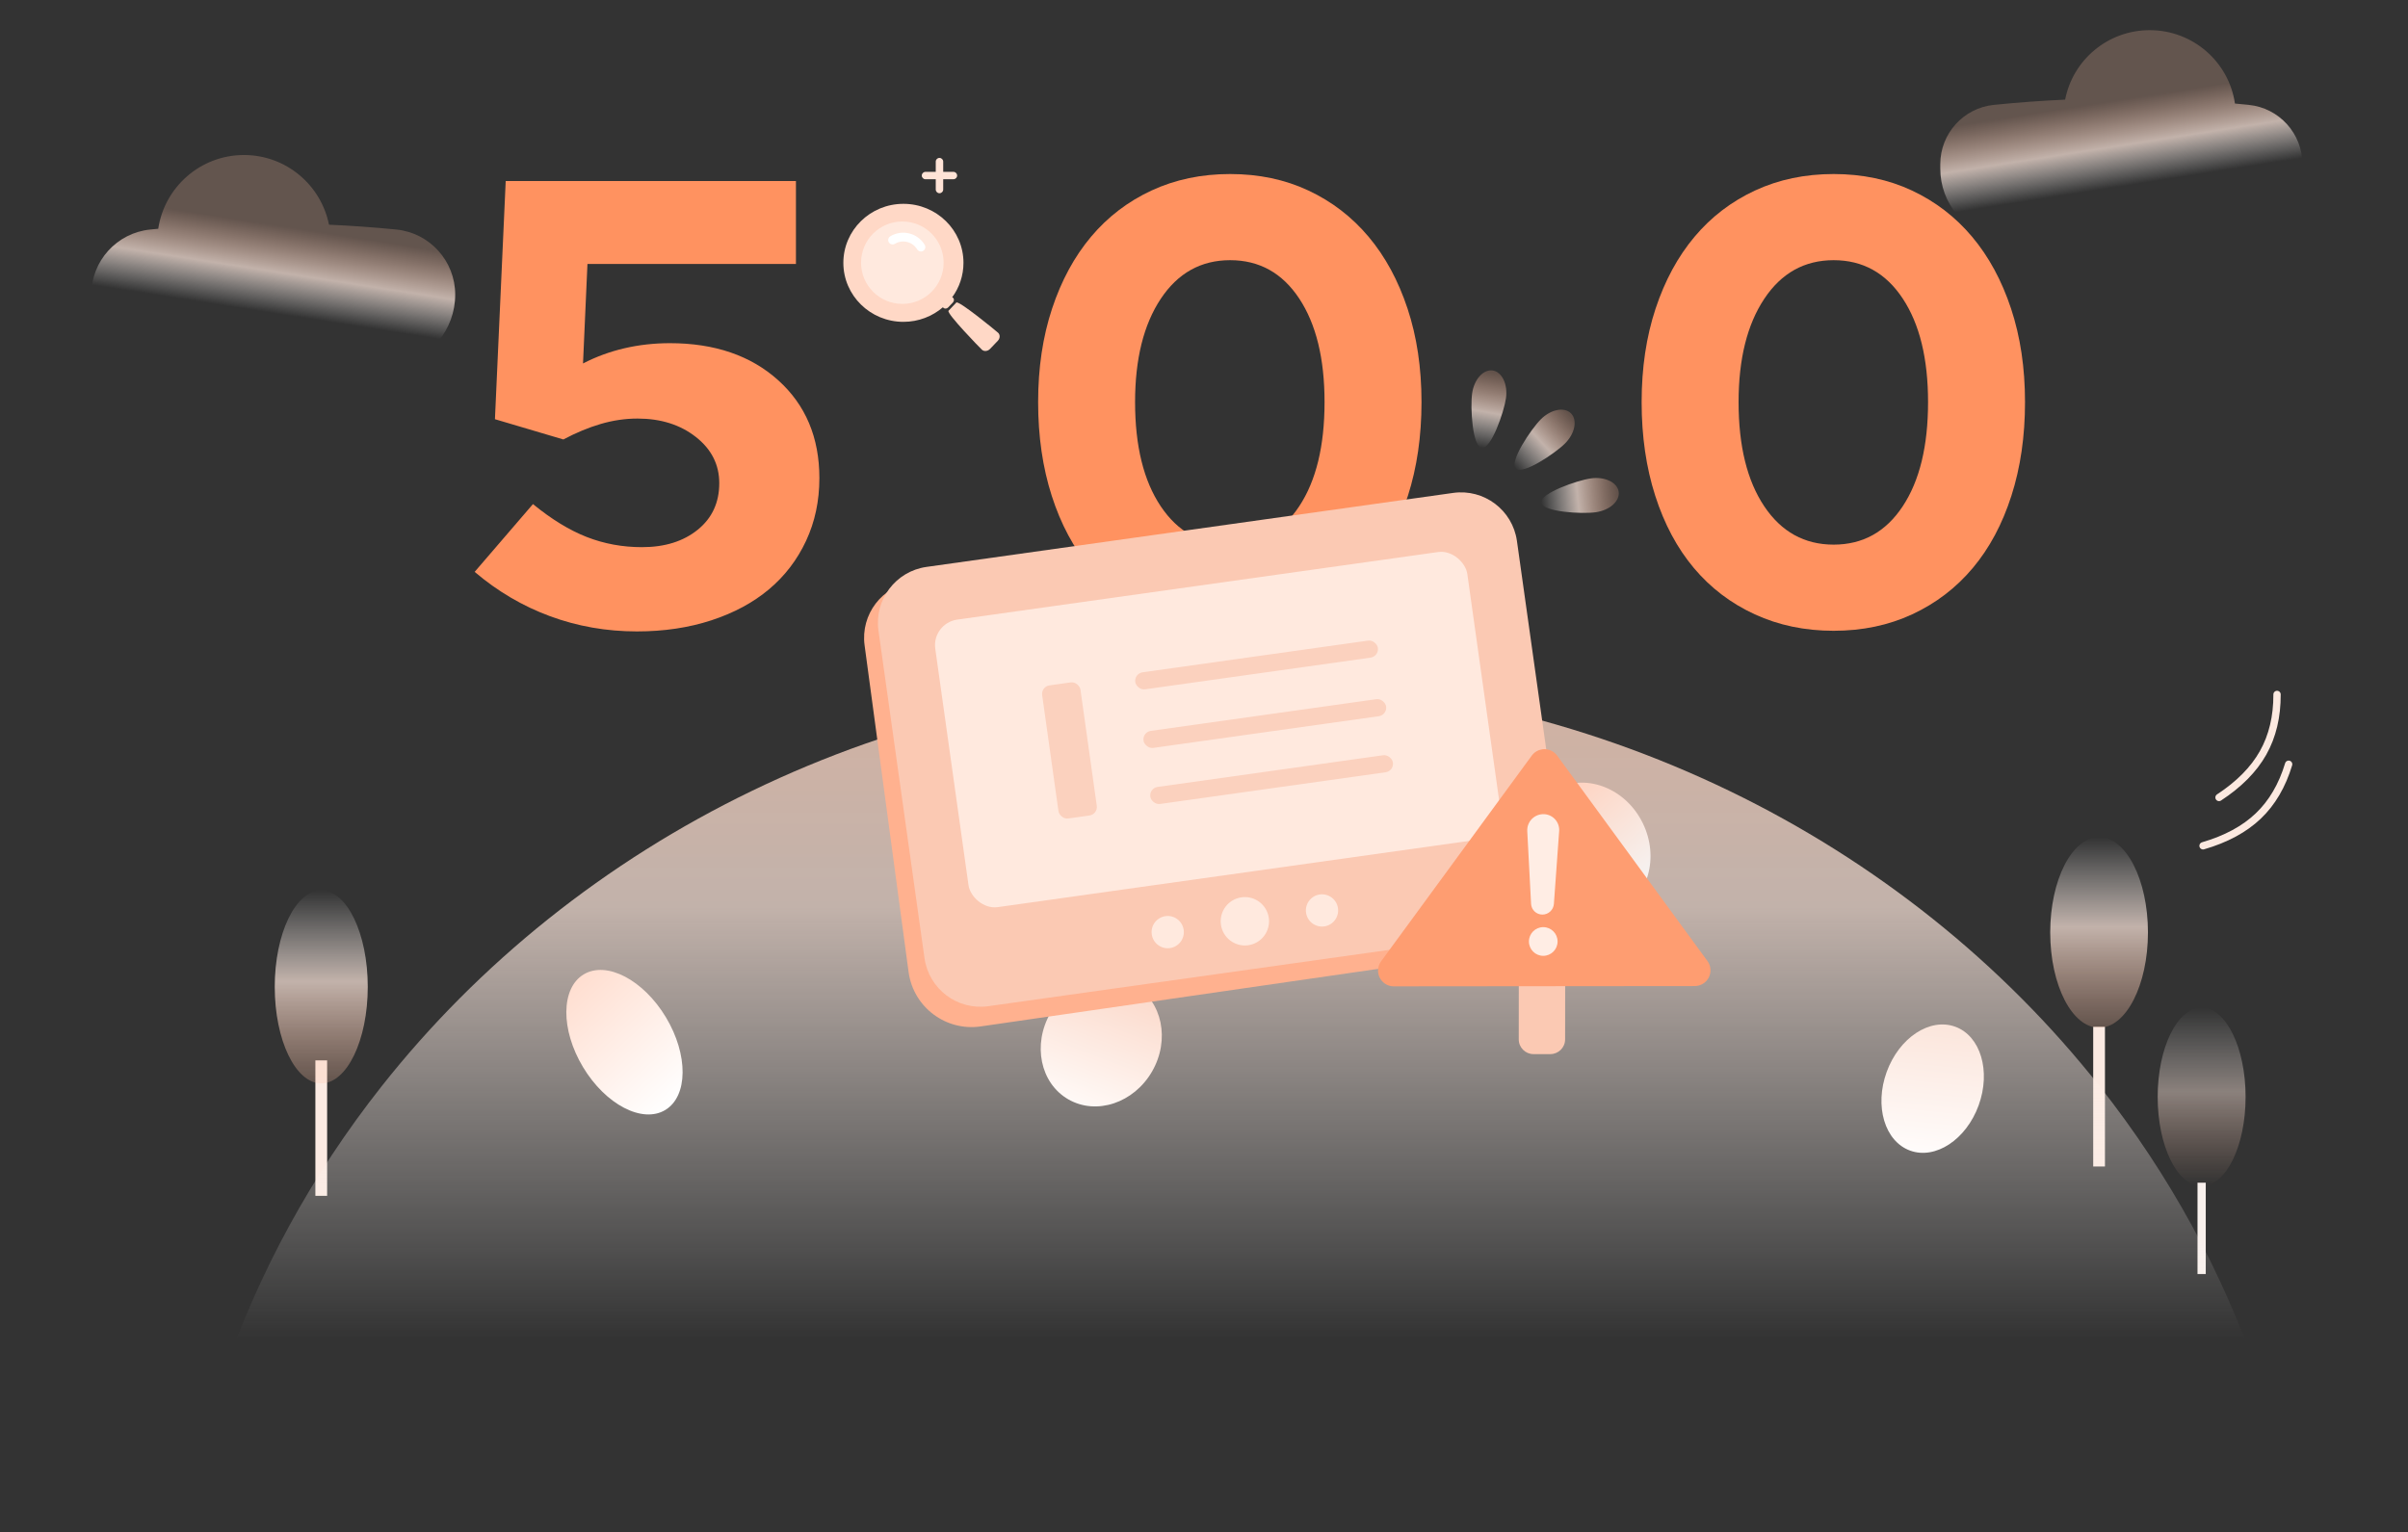 <?xml version="1.0" encoding="UTF-8"?>
<svg width="798px" height="508px" viewBox="0 0 798 508" version="1.1" xmlns="http://www.w3.org/2000/svg" xmlns:xlink="http://www.w3.org/1999/xlink">
    <rect x="0" y="0" width="798" height="508" fill="#333333" stroke="none"/>
    <title>group</title>
    <defs>
        <linearGradient x1="50%" y1="0%" x2="50%" y2="100%" id="linearGradient-1">
            <stop stop-color="#F8F8F8" stop-opacity="0" offset="0%"></stop>
            <stop stop-color="#FFE8DD" stop-opacity="0.702" offset="47.134%"></stop>
            <stop stop-color="#FFC1A4" stop-opacity="0.236" offset="100%"></stop>
        </linearGradient>
        <linearGradient x1="50%" y1="0%" x2="50%" y2="100%" id="linearGradient-2">
            <stop stop-color="#F8F8F8" stop-opacity="0" offset="0%"></stop>
            <stop stop-color="#FFE8DD" stop-opacity="0.702" offset="47.134%"></stop>
            <stop stop-color="#FFC1A4" stop-opacity="0.236" offset="100%"></stop>
        </linearGradient>
        <linearGradient x1="50%" y1="0%" x2="50%" y2="100%" id="linearGradient-3">
            <stop stop-color="#F8F8F8" stop-opacity="0" offset="0%"></stop>
            <stop stop-color="#FFE8DD" stop-opacity="0.431" offset="47.134%"></stop>
            <stop stop-color="#FFC1A4" stop-opacity="0" offset="100%"></stop>
        </linearGradient>
        <linearGradient x1="50%" y1="77.39%" x2="50%" y2="0.545%" id="linearGradient-4">
            <stop stop-color="#F8F8F8" stop-opacity="0" offset="0%"></stop>
            <stop stop-color="#FFE8DD" stop-opacity="0.702" offset="65.969%"></stop>
            <stop stop-color="#FFD5C1" stop-opacity="0.781" offset="100%"></stop>
        </linearGradient>
        <linearGradient x1="50%" y1="100%" x2="35.628%" y2="1.42108547e-12%" id="linearGradient-5">
            <stop stop-color="#FFF9F6" offset="0%"></stop>
            <stop stop-color="#FBD8C9" offset="100%"></stop>
        </linearGradient>
        <linearGradient x1="59.345%" y1="100%" x2="35.459%" y2="1.42108547e-12%" id="linearGradient-6">
            <stop stop-color="#F5F5F5" offset="0%"></stop>
            <stop stop-color="#FFD0BC" offset="100%"></stop>
        </linearGradient>
        <linearGradient x1="55.96%" y1="100%" x2="43.2%" y2="1.42108547e-12%" id="linearGradient-7">
            <stop stop-color="#FFFFFF" offset="0%"></stop>
            <stop stop-color="#FFDED0" offset="100%"></stop>
        </linearGradient>
        <linearGradient x1="58.783%" y1="100%" x2="39.979%" y2="1.42108547e-12%" id="linearGradient-8">
            <stop stop-color="#FFFCFB" offset="0%"></stop>
            <stop stop-color="#FBE5DB" offset="100%"></stop>
        </linearGradient>
        <linearGradient x1="40.435%" y1="68.69%" x2="50%" y2="31.31%" id="linearGradient-9">
            <stop stop-color="#F8F8F8" stop-opacity="0" offset="0%"></stop>
            <stop stop-color="#FFE8DD" stop-opacity="0.702" offset="47.134%"></stop>
            <stop stop-color="#FFC1A4" stop-opacity="0.236" offset="100%"></stop>
        </linearGradient>
        <linearGradient x1="40.435%" y1="68.503%" x2="50%" y2="31.497%" id="linearGradient-10">
            <stop stop-color="#F8F8F8" stop-opacity="0" offset="0%"></stop>
            <stop stop-color="#FFE8DD" stop-opacity="0.702" offset="47.134%"></stop>
            <stop stop-color="#FFC1A4" stop-opacity="0.236" offset="100%"></stop>
        </linearGradient>
        <linearGradient x1="48.173%" y1="100%" x2="49.962%" y2="2.073%" id="linearGradient-11">
            <stop stop-color="#F8F8F8" stop-opacity="0" offset="0%"></stop>
            <stop stop-color="#FFE8DD" stop-opacity="0.702" offset="47.134%"></stop>
            <stop stop-color="#FCB797" stop-opacity="0.236" offset="100%"></stop>
        </linearGradient>
        <linearGradient x1="48.165%" y1="100%" x2="50%" y2="0%" id="linearGradient-12">
            <stop stop-color="#F8F8F8" stop-opacity="0" offset="0%"></stop>
            <stop stop-color="#FFE8DD" stop-opacity="0.702" offset="47.134%"></stop>
            <stop stop-color="#FCB797" stop-opacity="0.236" offset="97.927%"></stop>
        </linearGradient>
        <linearGradient x1="48.169%" y1="100%" x2="50%" y2="0%" id="linearGradient-13">
            <stop stop-color="#F8F8F8" stop-opacity="0" offset="0%"></stop>
            <stop stop-color="#FFE8DD" stop-opacity="0.702" offset="47.134%"></stop>
            <stop stop-color="#FCB797" stop-opacity="0.236" offset="97.927%"></stop>
        </linearGradient>
    </defs>
    <g id="page-1" stroke="none" stroke-width="1" fill="none" fill-rule="evenodd">
        <g id="Dashboard--500page" transform="translate(-449, -165)">
            <g id="group" transform="translate(449, 165)">
                <g transform="translate(745.349, 255.026) rotate(-5) translate(-745.349, -255.026) translate(725.726, 231.103)" id="path" stroke="#FCE9E0" stroke-linecap="round" stroke-width="2.43">
                    <path d="M36.444,5.609 C32.993,12.15 28.603,17.125 23.274,20.536 C17.945,23.947 11.331,26.014 3.433,26.737" transform="translate(19.938, 16.173) rotate(-23) translate(-19.938, -16.173) "></path>
                    <path d="M34.01,25.057 C30.562,31.598 26.174,36.573 20.847,39.983 C15.519,43.392 8.907,45.458 1.011,46.179" transform="translate(17.51, 35.618) rotate(-6) translate(-17.51, -35.618) "></path>
                </g>
                <g transform="translate(61.104, 225.455)">
                    <g transform="translate(29.945, 69.678)">
                        <rect id="square" fill="#FBEAE2" x="13.467" y="56.372" width="3.893" height="44.904"></rect>
                        <ellipse id="circle" fill="url(#linearGradient-1)" cx="15.413" cy="32.003" rx="15.413" ry="32.003"></ellipse>
                    </g>
                    <g transform="translate(618.329, 52.041)">
                        <rect id="shape" fill="#FBEAE2" x="14.247" y="62.883" width="3.893" height="46.307"></rect>
                        <ellipse id="circle" fill="url(#linearGradient-2)" cx="16.194" cy="31.598" rx="16.194" ry="31.598"></ellipse>
                    </g>
                    <g transform="translate(653.939, 108.568)">
                        <rect id="square" fill="#F9F1ED" x="13.202" y="58.034" width="2.731" height="30.279"></rect>
                        <ellipse id="circle" fill="url(#linearGradient-3)" cx="14.568" cy="29.589" rx="14.568" ry="29.589"></ellipse>
                    </g>
                    <path d="M700.071,281.952 C697.304,264.841 693.145,248.158 687.707,232.008 C675.8,196.648 657.758,163.845 634.754,134.698 C570.253,52.977 466.738,2.48467401e-13 350.035,2.48467401e-13 C233.333,2.48467401e-13 129.818,52.977 65.317,134.698 C42.313,163.845 24.271,196.648 12.364,232.008 C6.926,248.158 2.767,264.841 0,281.952" id="path" fill="url(#linearGradient-4)"></path>
                    <ellipse id="circle" fill="url(#linearGradient-5)" transform="translate(303.854, 120.025) rotate(30) translate(-303.854, -120.025) " cx="303.854" cy="120.025" rx="19.429" ry="21.87"></ellipse>
                    <ellipse id="circle" fill="url(#linearGradient-6)" transform="translate(464.98, 56.374) rotate(-26) translate(-464.98, -56.374) " cx="464.98" cy="56.374" rx="20.398" ry="22.827"></ellipse>
                    <ellipse id="circle" fill="url(#linearGradient-7)" transform="translate(145.842, 120.025) rotate(-31) translate(-145.842, -120.025) " cx="145.842" cy="120.025" rx="16.027" ry="26.227"></ellipse>
                    <ellipse id="circle" fill="url(#linearGradient-8)" transform="translate(579.371, 135.424) rotate(20) translate(-579.371, -135.424) " cx="579.371" cy="135.424" rx="16.214" ry="21.855"></ellipse>
                </g>
                <path d="M80.848,51.386 C94.78,51.386 106.396,61.312 109.023,74.486 C116.448,74.816 123.873,75.349 131.299,76.082 C142.397,77.177 150.855,86.511 150.855,97.663 C150.855,109.294 142.552,119.267 131.114,121.376 C117.596,123.868 104.078,125.114 90.56,125.114 C77.042,125.114 63.524,123.868 50.006,121.376 C38.567,119.267 30.265,109.294 30.265,97.663 C30.265,86.511 38.723,77.177 49.821,76.082 C50.693,75.996 51.566,75.912 52.438,75.832 C54.518,61.995 66.445,51.386 80.848,51.386 Z" id="square" fill="url(#linearGradient-9)"></path>
                <path d="M211.06,209.31 C220.02,209.31 228.245,208.085 235.735,205.635 C243.225,203.185 249.595,199.755 254.845,195.345 C260.095,190.935 264.19,185.58 267.13,179.28 C270.07,172.98 271.54,166.05 271.54,158.49 C271.54,145.05 266.99,134.235 257.89,126.045 C248.79,117.855 236.82,113.76 221.98,113.76 C216.8,113.76 211.795,114.32 206.965,115.44 C202.135,116.56 197.55,118.24 193.21,120.48 L193.21,120.48 L194.68,87.51 L263.77,87.51 L263.77,60 L167.59,60 L164.02,138.96 L186.7,145.68 C190.9,143.44 195.03,141.725 199.09,140.535 C203.15,139.345 207.21,138.75 211.27,138.75 C218.97,138.75 225.41,140.78 230.59,144.84 C235.77,148.9 238.36,154.01 238.36,160.17 C238.36,166.61 235.98,171.755 231.22,175.605 C226.46,179.455 220.3,181.38 212.74,181.38 C206.3,181.38 200.21,180.26 194.47,178.02 C188.73,175.78 182.78,172.14 176.62,167.1 L176.62,167.1 L157.3,189.57 C164.86,196.01 173.19,200.91 182.29,204.27 C191.39,207.63 200.98,209.31 211.06,209.31 Z" id="5" fill="#FF9260" fill-rule="nonzero"></path>
                <path d="M407.66,209.1 C417.18,209.1 425.86,207.28 433.7,203.64 C441.54,200 448.225,194.89 453.755,188.31 C459.285,181.73 463.555,173.75 466.565,164.37 C469.575,154.99 471.08,144.63 471.08,133.29 C471.08,121.95 469.54,111.625 466.46,102.315 C463.38,93.005 459.075,85.06 453.545,78.48 C448.015,71.9 441.365,66.79 433.595,63.15 C425.825,59.51 417.18,57.69 407.66,57.69 C398.14,57.69 389.46,59.51 381.62,63.15 C373.78,66.79 367.095,71.9 361.565,78.48 C356.035,85.06 351.73,93.005 348.65,102.315 C345.57,111.625 344.03,121.95 344.03,133.29 C344.03,144.63 345.535,154.99 348.545,164.37 C351.555,173.75 355.825,181.73 361.355,188.31 C366.885,194.89 373.605,200 381.515,203.64 C389.425,207.28 398.14,209.1 407.66,209.1 Z M407.66,180.54 C398,180.54 390.335,176.305 384.665,167.835 C378.995,159.365 376.16,147.85 376.16,133.29 C376.16,119.01 378.995,107.6 384.665,99.06 C390.335,90.52 398,86.25 407.66,86.25 C417.32,86.25 424.95,90.485 430.55,98.955 C436.15,107.425 438.95,118.87 438.95,133.29 C438.95,147.85 436.15,159.365 430.55,167.835 C424.95,176.305 417.32,180.54 407.66,180.54 Z" id="0" fill="#FF9260" fill-rule="nonzero"></path>
                <path d="M607.66,209.1 C617.18,209.1 625.86,207.28 633.7,203.64 C641.54,200 648.225,194.89 653.755,188.31 C659.285,181.73 663.555,173.75 666.565,164.37 C669.575,154.99 671.08,144.63 671.08,133.29 C671.08,121.95 669.54,111.625 666.46,102.315 C663.38,93.005 659.075,85.06 653.545,78.48 C648.015,71.9 641.365,66.79 633.595,63.15 C625.825,59.51 617.18,57.69 607.66,57.69 C598.14,57.69 589.46,59.51 581.62,63.15 C573.78,66.79 567.095,71.9 561.565,78.48 C556.035,85.06 551.73,93.005 548.65,102.315 C545.57,111.625 544.03,121.95 544.03,133.29 C544.03,144.63 545.535,154.99 548.545,164.37 C551.555,173.75 555.825,181.73 561.355,188.31 C566.885,194.89 573.605,200 581.515,203.64 C589.425,207.28 598.14,209.1 607.66,209.1 Z M607.66,180.54 C598,180.54 590.335,176.305 584.665,167.835 C578.995,159.365 576.16,147.85 576.16,133.29 C576.16,119.01 578.995,107.6 584.665,99.06 C590.335,90.52 598,86.25 607.66,86.25 C617.32,86.25 624.95,90.485 630.55,98.955 C636.15,107.425 638.95,118.87 638.95,133.29 C638.95,147.85 636.15,159.365 630.55,167.835 C624.95,176.305 617.32,180.54 607.66,180.54 Z" id="0" fill="#FF9260" fill-rule="nonzero"></path>
                <path d="M693.595,10 C707.505,10 719.091,19.911 721.622,33.029 C729.495,33.383 737.368,33.962 745.242,34.765 C755.328,35.794 763,44.289 763,54.427 L763,55.9 C763,67.372 754.807,77.207 743.524,79.279 C730.016,81.76 716.508,83 703,83 C689.492,83 675.984,81.76 662.476,79.279 C651.193,77.207 643,67.372 643,55.9 L643,54.427 C643,44.289 650.672,35.794 660.758,34.765 C662.289,34.609 663.819,34.462 665.35,34.322 C667.345,20.568 679.231,10 693.595,10 Z" id="shape" fill="url(#linearGradient-10)" transform="translate(703, 46.5) scale(-1, 1) translate(-703, -46.5) "></path>
                <g transform="translate(485.429, 122.023)" id="circle">
                    <path d="M7.414,26.59 C10.543,26.59 13.078,13.805 13.077,9.129 C13.076,4.454 10.539,0.664 7.41,0.664 C4.281,0.663 1.745,4.453 1.746,9.128 C1.747,13.803 4.285,26.589 7.414,26.59 Z" fill="url(#linearGradient-11)" transform="translate(7.412, 13.627) rotate(8) translate(-7.412, -13.627) "></path>
                    <path d="M38.169,55.743 C41.301,55.744 43.839,42.971 43.838,38.301 C43.837,33.631 41.298,29.844 38.165,29.844 C35.033,29.843 32.495,33.629 32.495,38.299 C32.496,42.97 35.037,55.743 38.169,55.743 Z" fill="url(#linearGradient-12)" transform="translate(38.167, 42.794) rotate(82) translate(-38.167, -42.794) "></path>
                    <path d="M26.035,37.114 C29.165,37.116 31.696,24.338 31.693,19.665 C31.691,14.992 29.151,11.203 26.02,11.201 C22.89,11.2 20.354,14.986 20.357,19.659 C20.359,24.332 22.904,37.112 26.035,37.114 Z" fill="url(#linearGradient-13)" transform="translate(26.025, 24.158) rotate(45) translate(-26.025, -24.158) "></path>
                </g>
                <g transform="translate(402.021, 252.045) rotate(-8) translate(-402.021, -252.045) translate(292.196, 175.331)">
                    <path d="M19.992,4.296 L194.152,9.183 C203.923,9.458 211.836,17.205 212.316,26.968 L217.53,132.959 C218.038,143.28 210.083,152.059 199.761,152.566 C199.481,152.58 199.201,152.588 198.921,152.589 L21.272,153.339 C9.641,153.388 0.172,143.999 0.123,132.368 C0.123,132.298 0.123,132.227 0.123,132.157 L0.757,22.891 C0.817,12.558 9.242,4.229 19.576,4.289 C19.715,4.29 19.853,4.292 19.992,4.296 Z" id="square" fill="#FFB18F"></path>
                    <path d="M24.698,0 L200.939,0 C211.273,1.6458228e-14 219.65,8.377 219.65,18.711 L219.65,128.342 C219.65,138.675 211.273,147.053 200.939,147.053 L24.698,147.053 C14.364,147.053 5.987,138.675 5.987,128.342 L5.987,18.711 C5.987,8.377 14.364,1.89828826e-15 24.698,0 Z" id="square" fill="#FBC9B3"></path>
                    <rect id="square" fill="#FFE9DE" x="23.792" y="18.716" width="178.053" height="96.253" rx="8.554"></rect>
                    <rect id="square" fill="#FBD1BE" x="87.891" y="44.561" width="81.192" height="5.704" rx="2.851"></rect>
                    <rect id="square" fill="#FBD1BE" x="87.891" y="64.168" width="81.192" height="5.704" rx="2.851"></rect>
                    <rect id="square" fill="#FBD1BE" x="87.535" y="82.884" width="81.192" height="5.704" rx="2.851"></rect>
                    <rect id="square" fill="#FBD1BE" x="56.732" y="44.561" width="12.82" height="44.561" rx="2.851"></rect>
                    <ellipse id="circle" fill="#FFE9DE" cx="112.818" cy="131.011" rx="8.012" ry="8.021"></ellipse>
                    <ellipse id="circle" fill="#FFE9DE" cx="87.001" cy="131.011" rx="5.342" ry="5.347"></ellipse>
                    <ellipse id="circle" fill="#FFE9DE" cx="138.636" cy="131.011" rx="5.342" ry="5.347"></ellipse>
                </g>
                <g transform="translate(511.333, 286.98) rotate(21) translate(-511.333, -286.98) translate(440.469, 225.793)">
                    <path d="M80.617,94.565 L95.982,94.55 L95.963,115.583 C95.961,118.28 93.775,120.466 91.078,120.469 L85.493,120.474 C82.792,120.477 80.601,118.289 80.598,115.589 C80.598,115.586 80.598,115.583 80.598,115.579 L80.617,94.565 L80.617,94.565 Z" id="square" fill="#FBC9B3" transform="translate(88.288, 107.515) rotate(-21) translate(-88.288, -107.515) "></path>
                    <path d="M75.137,24.611 L124.942,92.706 C126.642,95.032 126.136,98.295 123.811,99.996 C122.918,100.649 121.842,101.001 120.736,101.002 L21.001,101.095 C18.12,101.097 15.782,98.764 15.78,95.883 C15.779,94.773 16.132,93.692 16.787,92.797 L66.718,24.608 C68.42,22.284 71.684,21.779 74.009,23.481 C74.441,23.798 74.821,24.179 75.137,24.611 Z" id="square" fill="#FE9D71" transform="translate(70.853, 59.981) rotate(-21) translate(-70.853, -59.981) "></path>
                    <path d="M70.828,44.074 C73.721,44.071 76.069,46.414 76.072,49.308 C76.072,49.435 76.067,49.563 76.058,49.69 L74.317,73.813 C74.172,75.814 72.507,77.364 70.5,77.366 C68.505,77.368 66.859,75.807 66.754,73.815 L65.487,49.707 C65.332,46.755 67.6,44.236 70.552,44.081 C70.644,44.076 70.736,44.074 70.828,44.074 Z" id="square" fill="#FFEDE4" transform="translate(70.828, 60.719) rotate(-21) translate(-70.828, -60.719) "></path>
                    <ellipse id="circle" fill="#FFEDE4" transform="translate(79.953, 84.6) rotate(-21) translate(-79.953, -84.6) " cx="79.953" cy="84.6" rx="4.746" ry="4.756"></ellipse>
                </g>
                <g transform="translate(279.484, 52.346)">
                    <g fill-rule="nonzero" id="path">
                        <path d="M36.343,46.365 C36.262,46.291 36.17,46.234 36.071,46.189 C38.424,42.979 39.806,39.036 39.806,34.781 C39.806,23.976 30.903,15.222 19.903,15.222 C8.914,15.222 0,23.976 0,34.781 C0,45.581 8.908,54.341 19.903,54.341 C24.915,54.341 29.499,52.517 33.002,49.506 C33.048,49.575 33.094,49.643 33.158,49.699 C33.586,50.091 34.302,50.023 34.753,49.546 L36.285,47.938 C36.748,47.456 36.771,46.757 36.343,46.365 Z" fill="#FFD8C6"></path>
                        <path d="M37.436,47.95 L34.852,50.665 C34.089,51.466 45.193,62.919 45.916,63.578 C46.638,64.243 47.841,64.118 48.61,63.317 L51.194,60.612 C51.962,59.811 52.003,58.618 51.28,57.96 C50.558,57.301 38.204,47.154 37.436,47.95 Z" fill="#FFD8C6"></path>
                        <path d="M27.218,7.073 L30.62,7.073 L30.62,10.483 C30.62,11.154 31.161,11.708 31.847,11.708 C32.533,11.708 33.089,11.167 33.089,10.483 L33.089,7.073 L36.463,7.073 C37.149,7.073 37.704,6.532 37.704,5.847 C37.704,5.169 37.162,4.622 36.477,4.622 L33.089,4.622 L33.089,1.239 C33.089,0.555 32.533,0 31.847,0 C31.161,0 30.613,0.548 30.62,1.232 L30.62,4.622 L27.218,4.622 C26.546,4.622 25.99,5.163 25.99,5.847 C25.99,6.518 26.532,7.073 27.218,7.073 L27.218,7.073 Z" fill="#FFE3D6"></path>
                    </g>
                    <ellipse id="circle" fill="#FFE9DE" cx="19.546" cy="34.736" rx="13.682" ry="13.66"></ellipse>
                    <path d="M24.434,31.813 C24.431,28.039 21.367,24.978 17.59,24.975" id="path" stroke="#FFFFFF" stroke-width="2.916" stroke-linecap="round" transform="translate(21.012, 28.394) rotate(-31) translate(-21.012, -28.394) "></path>
                </g>
            </g>
        </g>
    </g>
</svg>
